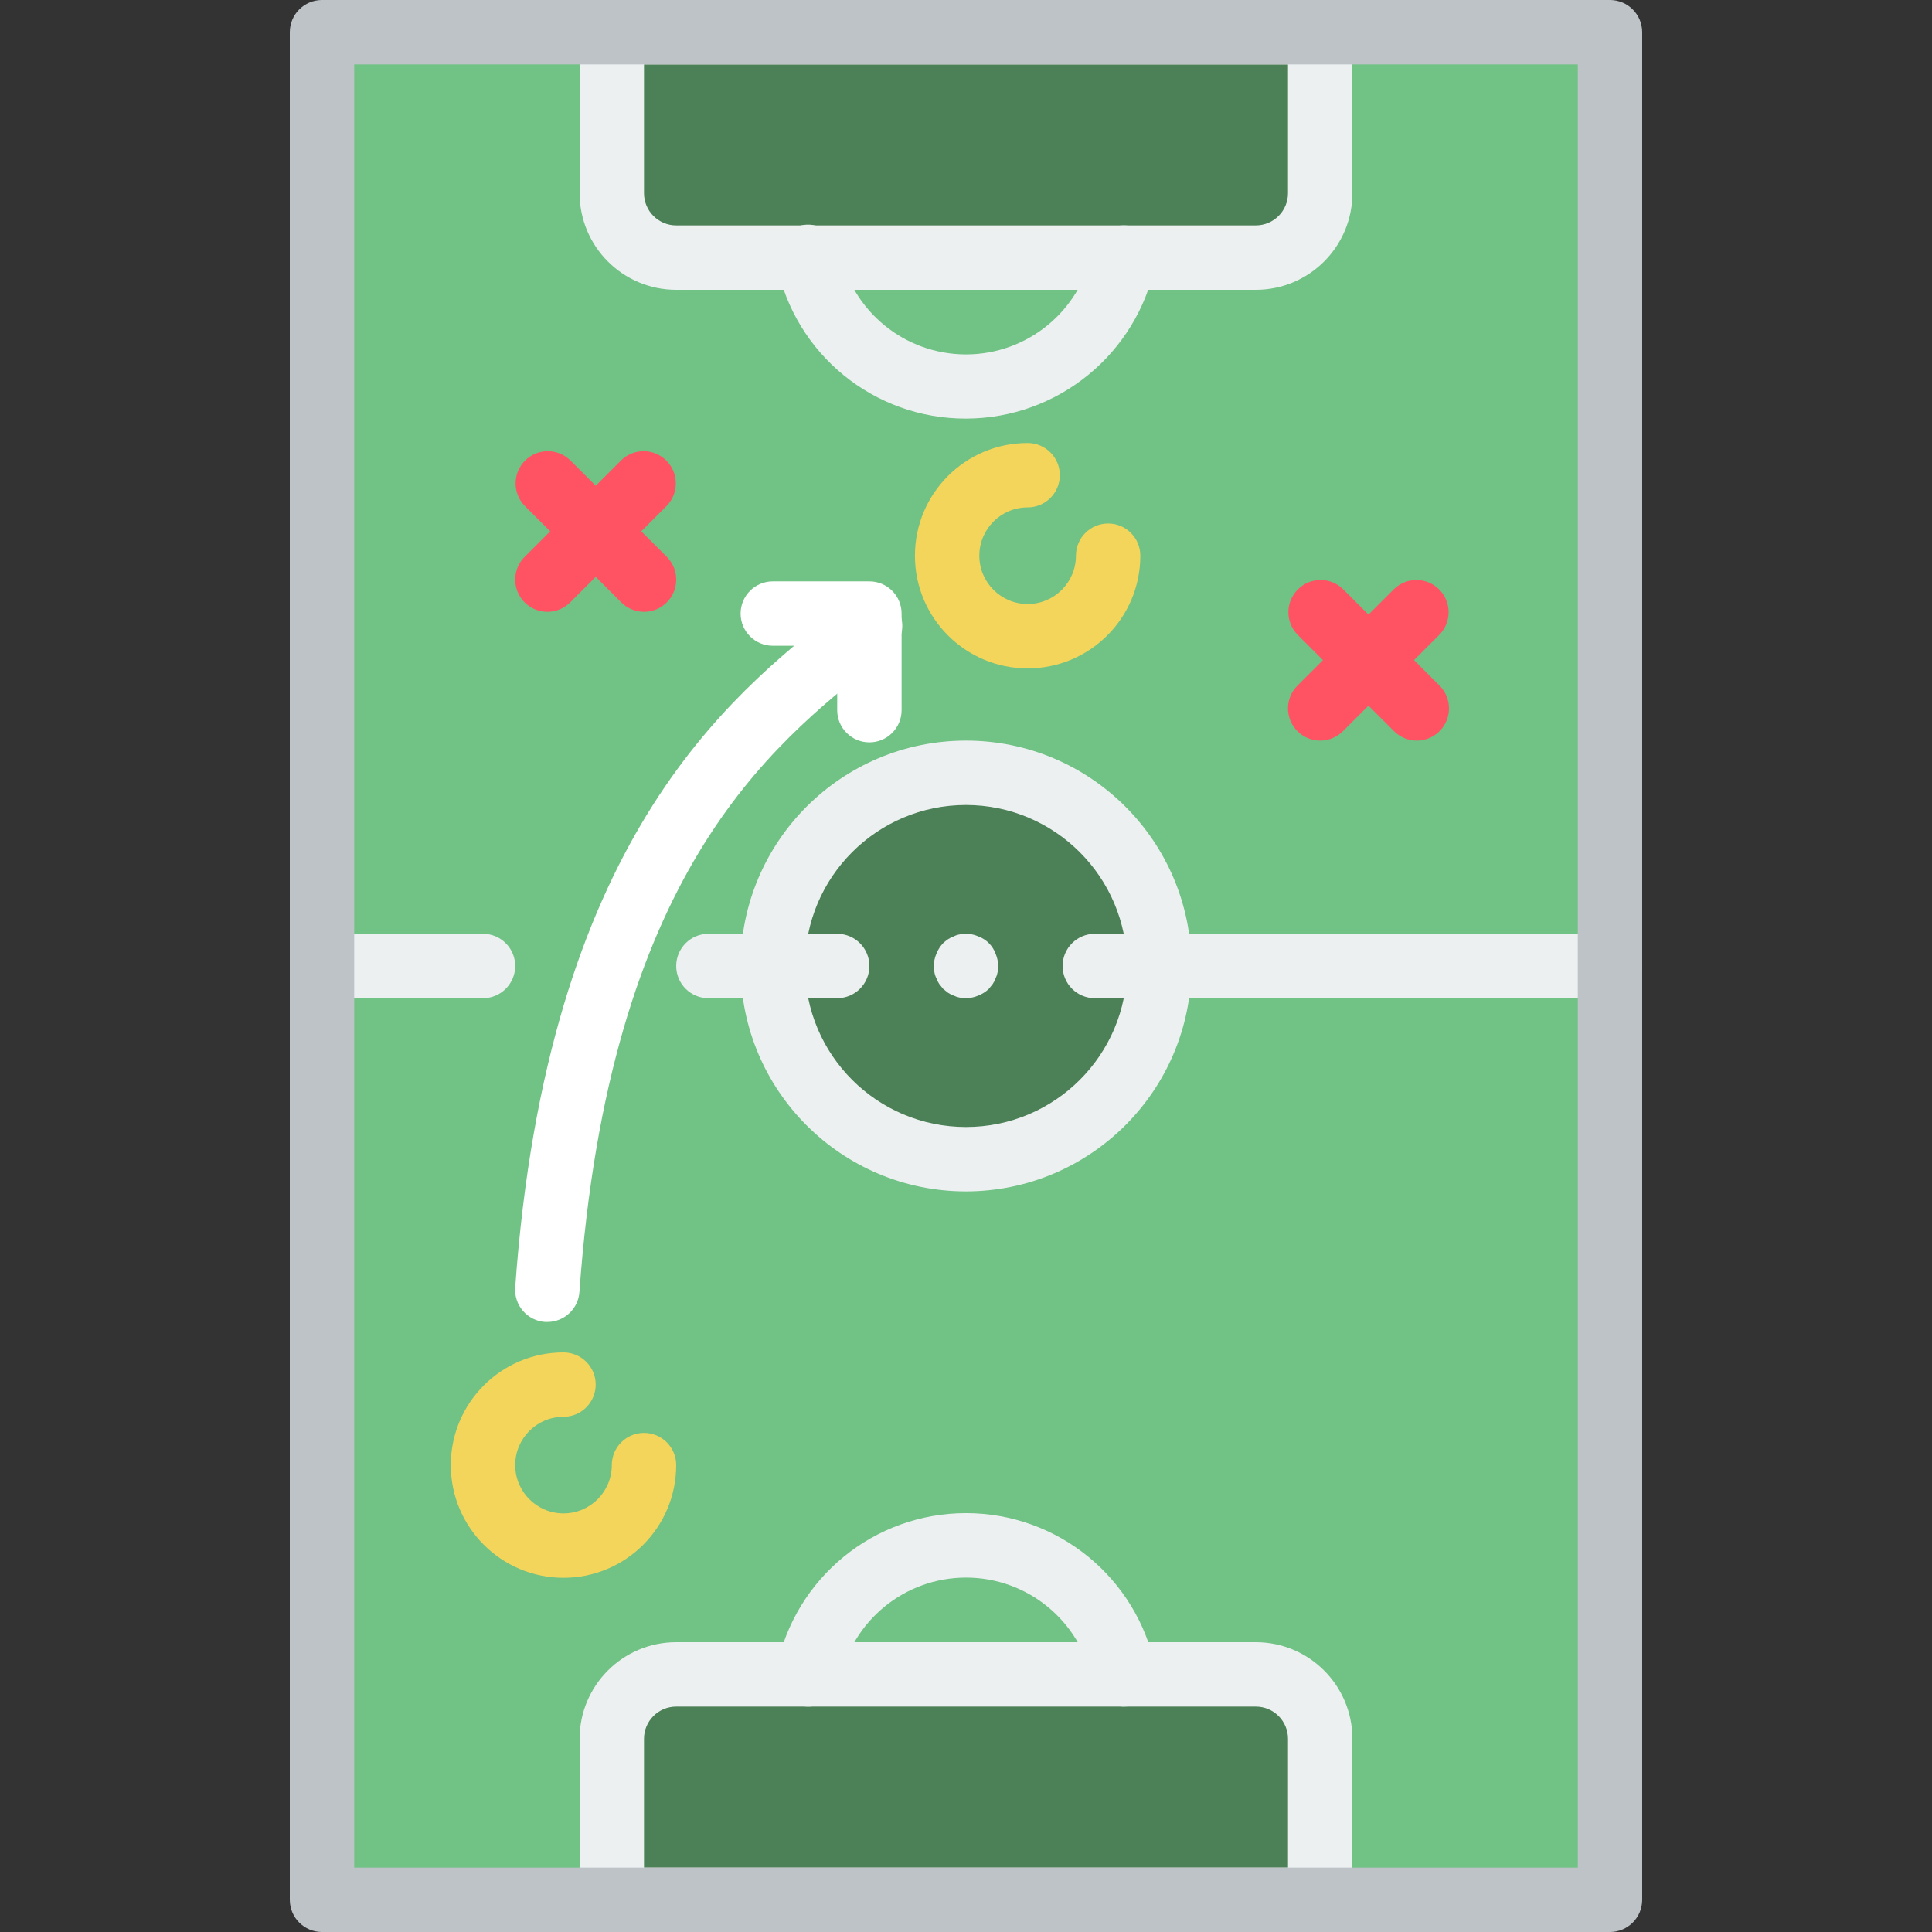 <?xml version="1.0" encoding="iso-8859-1"?>
<!-- Generator: Adobe Illustrator 21.0.0, SVG Export Plug-In . SVG Version: 6.00 Build 0)  -->
<svg version="1.1" id="Capa_1" xmlns="http://www.w3.org/2000/svg" xmlns:xlink="http://www.w3.org/1999/xlink" x="0px" y="0px"
	 viewBox="0 0 512 512" style="enable-background:new 0 0 512 512;" xml:space="preserve">
<rect x="0" y="0" width="512" height="512" fill="#333333" stroke="none"/>
<g>
	<rect x="85.333" y="8.533" style="fill:#71C285;" width="341.333" height="494.933"/>
	<circle style="fill:#4C8056;" cx="256" cy="256" r="51.2"/>
	<g>
		<path style="fill:#ECF0F1;" d="M221.867,264.533h-34.133c-4.713,0-8.533-3.821-8.533-8.533c0-4.713,3.821-8.533,8.533-8.533
			h34.133c4.713,0,8.533,3.821,8.533,8.533C230.4,260.713,226.579,264.533,221.867,264.533z"/>
		<path style="fill:#ECF0F1;" d="M128,264.533H85.333c-4.713,0-8.533-3.821-8.533-8.533c0-4.713,3.821-8.533,8.533-8.533H128
			c4.713,0,8.533,3.821,8.533,8.533C136.533,260.713,132.713,264.533,128,264.533z"/>
		<path style="fill:#ECF0F1;" d="M426.667,264.533H290.133c-4.713,0-8.533-3.821-8.533-8.533c0-4.713,3.821-8.533,8.533-8.533
			h136.533c4.713,0,8.533,3.821,8.533,8.533C435.2,260.713,431.38,264.533,426.667,264.533z"/>
		<path style="fill:#ECF0F1;" d="M256,315.733c-32.99,0-59.733-26.743-59.733-59.733S223.01,196.267,256,196.267
			S315.733,223.01,315.733,256C315.696,288.974,288.974,315.696,256,315.733z M256,213.333c-23.564,0-42.667,19.103-42.667,42.667
			c0,23.564,19.103,42.667,42.667,42.667s42.667-19.103,42.667-42.667C298.638,232.448,279.552,213.362,256,213.333z"/>
		<path style="fill:#ECF0F1;" d="M256,264.533c-0.572-0.015-1.143-0.072-1.707-0.171c-0.535-0.093-1.052-0.266-1.536-0.512
			c-0.544-0.186-1.06-0.445-1.536-0.768l-1.28-1.024l-1.024-1.28c-0.323-0.476-0.581-0.992-0.768-1.536
			c-0.247-0.484-0.419-1.001-0.512-1.536c-0.099-0.564-0.156-1.134-0.171-1.707c0.013-1.115,0.245-2.217,0.683-3.243
			c0.412-1.044,1.021-2,1.792-2.816c0.405-0.367,0.833-0.709,1.28-1.024c0.476-0.323,0.992-0.581,1.536-0.768
			c0.484-0.247,1.001-0.419,1.536-0.512c1.663-0.349,3.393-0.17,4.949,0.512c2.144,0.776,3.832,2.464,4.608,4.608
			c0.437,1.026,0.669,2.128,0.683,3.243c-0.015,0.572-0.072,1.143-0.171,1.707c-0.093,0.535-0.266,1.052-0.512,1.536
			c-0.186,0.544-0.445,1.06-0.768,1.536l-1.024,1.28c-0.816,0.771-1.772,1.38-2.816,1.792
			C258.217,264.288,257.115,264.52,256,264.533z"/>
	</g>
	<g>
   <path id="svg_33" fill="#FFFFFF" d="m145.067,350.333l-0.614,0c-2.264,-0.157 -4.372,-1.21 -5.858,-2.925c-1.486,-1.715 -2.228,-3.951 -2.061,-6.214c8.439,-118.289 56.38,-156.339 85.035,-179.072l3.473,-2.765c2.367,-2.021 5.646,-2.593 8.557,-1.493c2.911,1.1 4.993,3.698 5.432,6.779c0.439,3.081 -0.834,6.157 -3.323,8.026l-3.533,2.816c-28.16,22.349 -70.707,56.124 -78.626,166.921c-0.317,4.455 -4.016,7.912 -8.482,7.927z"/>
   <path id="svg_34" fill="#FFFFFF" d="m230.4,196.733c-4.713,0 -8.533,-3.82 -8.533,-8.533l0,-17.067l-17.067,0c-4.713,0 -8.533,-3.821 -8.533,-8.533s3.821,-8.533 8.533,-8.533l25.6,0c4.713,0 8.533,3.82 8.533,8.533l0,25.6c0,4.713 -3.82,8.533 -8.533,8.533z"/>	</g>
	<path style="fill:#F3D55B;" d="M149.333,418.133c-16.495,0-29.867-13.372-29.867-29.867c0-16.495,13.372-29.867,29.867-29.867
		c4.713,0,8.533,3.82,8.533,8.533s-3.82,8.533-8.533,8.533c-7.069,0-12.8,5.731-12.8,12.8s5.731,12.8,12.8,12.8
		s12.8-5.731,12.8-12.8c0-4.713,3.821-8.533,8.533-8.533c4.713,0,8.533,3.82,8.533,8.533
		C179.2,404.762,165.828,418.133,149.333,418.133z"/>
	<g>
		<rect x="160.529" y="11.204" style="fill:#4C8056;" width="188.757" height="54.4"/>
		<rect x="160.529" y="444.245" style="fill:#4C8056;" width="188.757" height="54.4"/>
	</g>
	<g>
		<path style="fill:#ECF0F1;" d="M349.867,512H162.133c-4.713,0-8.533-3.82-8.533-8.533V460.8c0-14.138,11.462-25.6,25.6-25.6h153.6
			c14.138,0,25.6,11.462,25.6,25.6v42.667C358.4,508.18,354.579,512,349.867,512z M170.667,494.933h170.667V460.8
			c0-4.713-3.82-8.533-8.533-8.533H179.2c-4.713,0-8.533,3.82-8.533,8.533V494.933z"/>
		<path style="fill:#ECF0F1;" d="M297.813,452.267c-4.049-0.007-7.536-2.859-8.346-6.827c-3.222-15.918-17.214-27.362-33.455-27.362
			s-30.233,11.444-33.455,27.362c-0.61,2.989-2.768,5.426-5.661,6.393c-2.894,0.967-6.083,0.316-8.367-1.707
			c-2.284-2.023-3.315-5.11-2.705-8.099c4.837-23.872,25.823-41.032,50.18-41.032s45.343,17.16,50.18,41.032
			c0.513,2.512-0.131,5.122-1.754,7.108C302.807,451.12,300.378,452.27,297.813,452.267z"/>
		<path style="fill:#ECF0F1;" d="M332.8,76.8H179.2c-14.139,0-25.6-11.462-25.6-25.6V8.533c0-4.713,3.82-8.533,8.533-8.533h187.733
			c4.713,0,8.533,3.821,8.533,8.533V51.2C358.4,65.338,346.939,76.8,332.8,76.8z M170.667,17.067V51.2
			c0,4.713,3.821,8.533,8.533,8.533h153.6c4.713,0,8.533-3.821,8.533-8.533V17.067H170.667z"/>
		<path style="fill:#ECF0F1;" d="M256,110.933c-24.356,0.068-45.367-17.083-50.176-40.96c-0.693-3.019,0.305-6.177,2.607-8.249
			s5.546-2.735,8.477-1.731c2.93,1.004,5.086,3.518,5.633,6.567c3.222,15.918,17.214,27.362,33.455,27.362
			s30.233-11.444,33.455-27.362c0.943-4.621,5.453-7.603,10.074-6.66c4.621,0.943,7.603,5.453,6.66,10.074
			C301.278,93.795,280.322,110.899,256,110.933z"/>
	</g>
	<path style="fill:#BDC3C7;" d="M426.667,512H85.333c-4.713,0-8.533-3.82-8.533-8.533V8.533C76.8,3.821,80.621,0,85.333,0h341.333
		c4.713,0,8.533,3.821,8.533,8.533v494.933C435.2,508.18,431.38,512,426.667,512z M93.867,494.933h324.267V17.067H93.867V494.933z"
		/>
	  <path fill="#F3D55B" d="m272.333,177.133c-16.495,0 -29.867,-13.372 -29.867,-29.867c0,-16.495 13.372,-29.867 29.867,-29.867c4.713,0 8.533,3.82 8.533,8.533s-3.82,8.533 -8.533,8.533c-7.069,0 -12.8,5.731 -12.8,12.8s5.731,12.8 12.8,12.8s12.8,-5.731 12.8,-12.8c0,-4.713 3.821,-8.533 8.533,-8.533c4.713,0 8.533,3.82 8.533,8.533c0.001,16.497 -13.371,29.868 -29.866,29.868z"/>
	   <g>
    <path fill="#FF5364" d="m170.667,162.133c-2.263,0 -4.433,-0.9 -6.033,-2.5l-25.6,-25.6c-3.234,-3.348 -3.188,-8.671 0.104,-11.962c3.292,-3.292 8.614,-3.338 11.962,-0.104l25.6,25.6c2.44,2.44 3.169,6.11 1.849,9.298c-1.321,3.189 -4.431,5.268 -7.882,5.268z"/>
    <path fill="#FF5364" d="m145.067,162.133c-3.451,-0.001 -6.562,-2.08 -7.882,-5.268c-1.32,-3.188 -0.591,-6.858 1.849,-9.298l25.6,-25.6c3.348,-3.234 8.671,-3.188 11.962,0.104c3.292,3.292 3.338,8.614 0.104,11.962l-25.6,25.6c-1.6,1.601 -3.77,2.5 -6.033,2.5z"/>
    <path fill="#FF5364" d="m375.467,196.267c-2.263,0 -4.433,-0.9 -6.033,-2.5l-25.6,-25.6c-3.234,-3.348 -3.188,-8.671 0.104,-11.962s8.614,-3.338 11.962,-0.104l25.6,25.6c2.44,2.44 3.169,6.11 1.849,9.298c-1.321,3.188 -4.431,5.267 -7.882,5.268z"/>
    <path fill="#FF5364" d="m349.867,196.267c-3.451,-0.001 -6.562,-2.08 -7.882,-5.268c-1.32,-3.188 -0.591,-6.858 1.849,-9.298l25.6,-25.6c3.348,-3.234 8.671,-3.188 11.962,0.104c3.292,3.292 3.338,8.614 0.104,11.962l-25.6,25.6c-1.6,1.6 -3.77,2.499 -6.033,2.5z"/>
   </g>
</g>
<g>
</g>
<g>
</g>
<g>
</g>
<g>
</g>
<g>
</g>
<g>
</g>
<g>
</g>
<g>
</g>
<g>
</g>
<g>
</g>
<g>
</g>
<g>
</g>
<g>
</g>
<g>
</g>
<g>
</g>
</svg>
